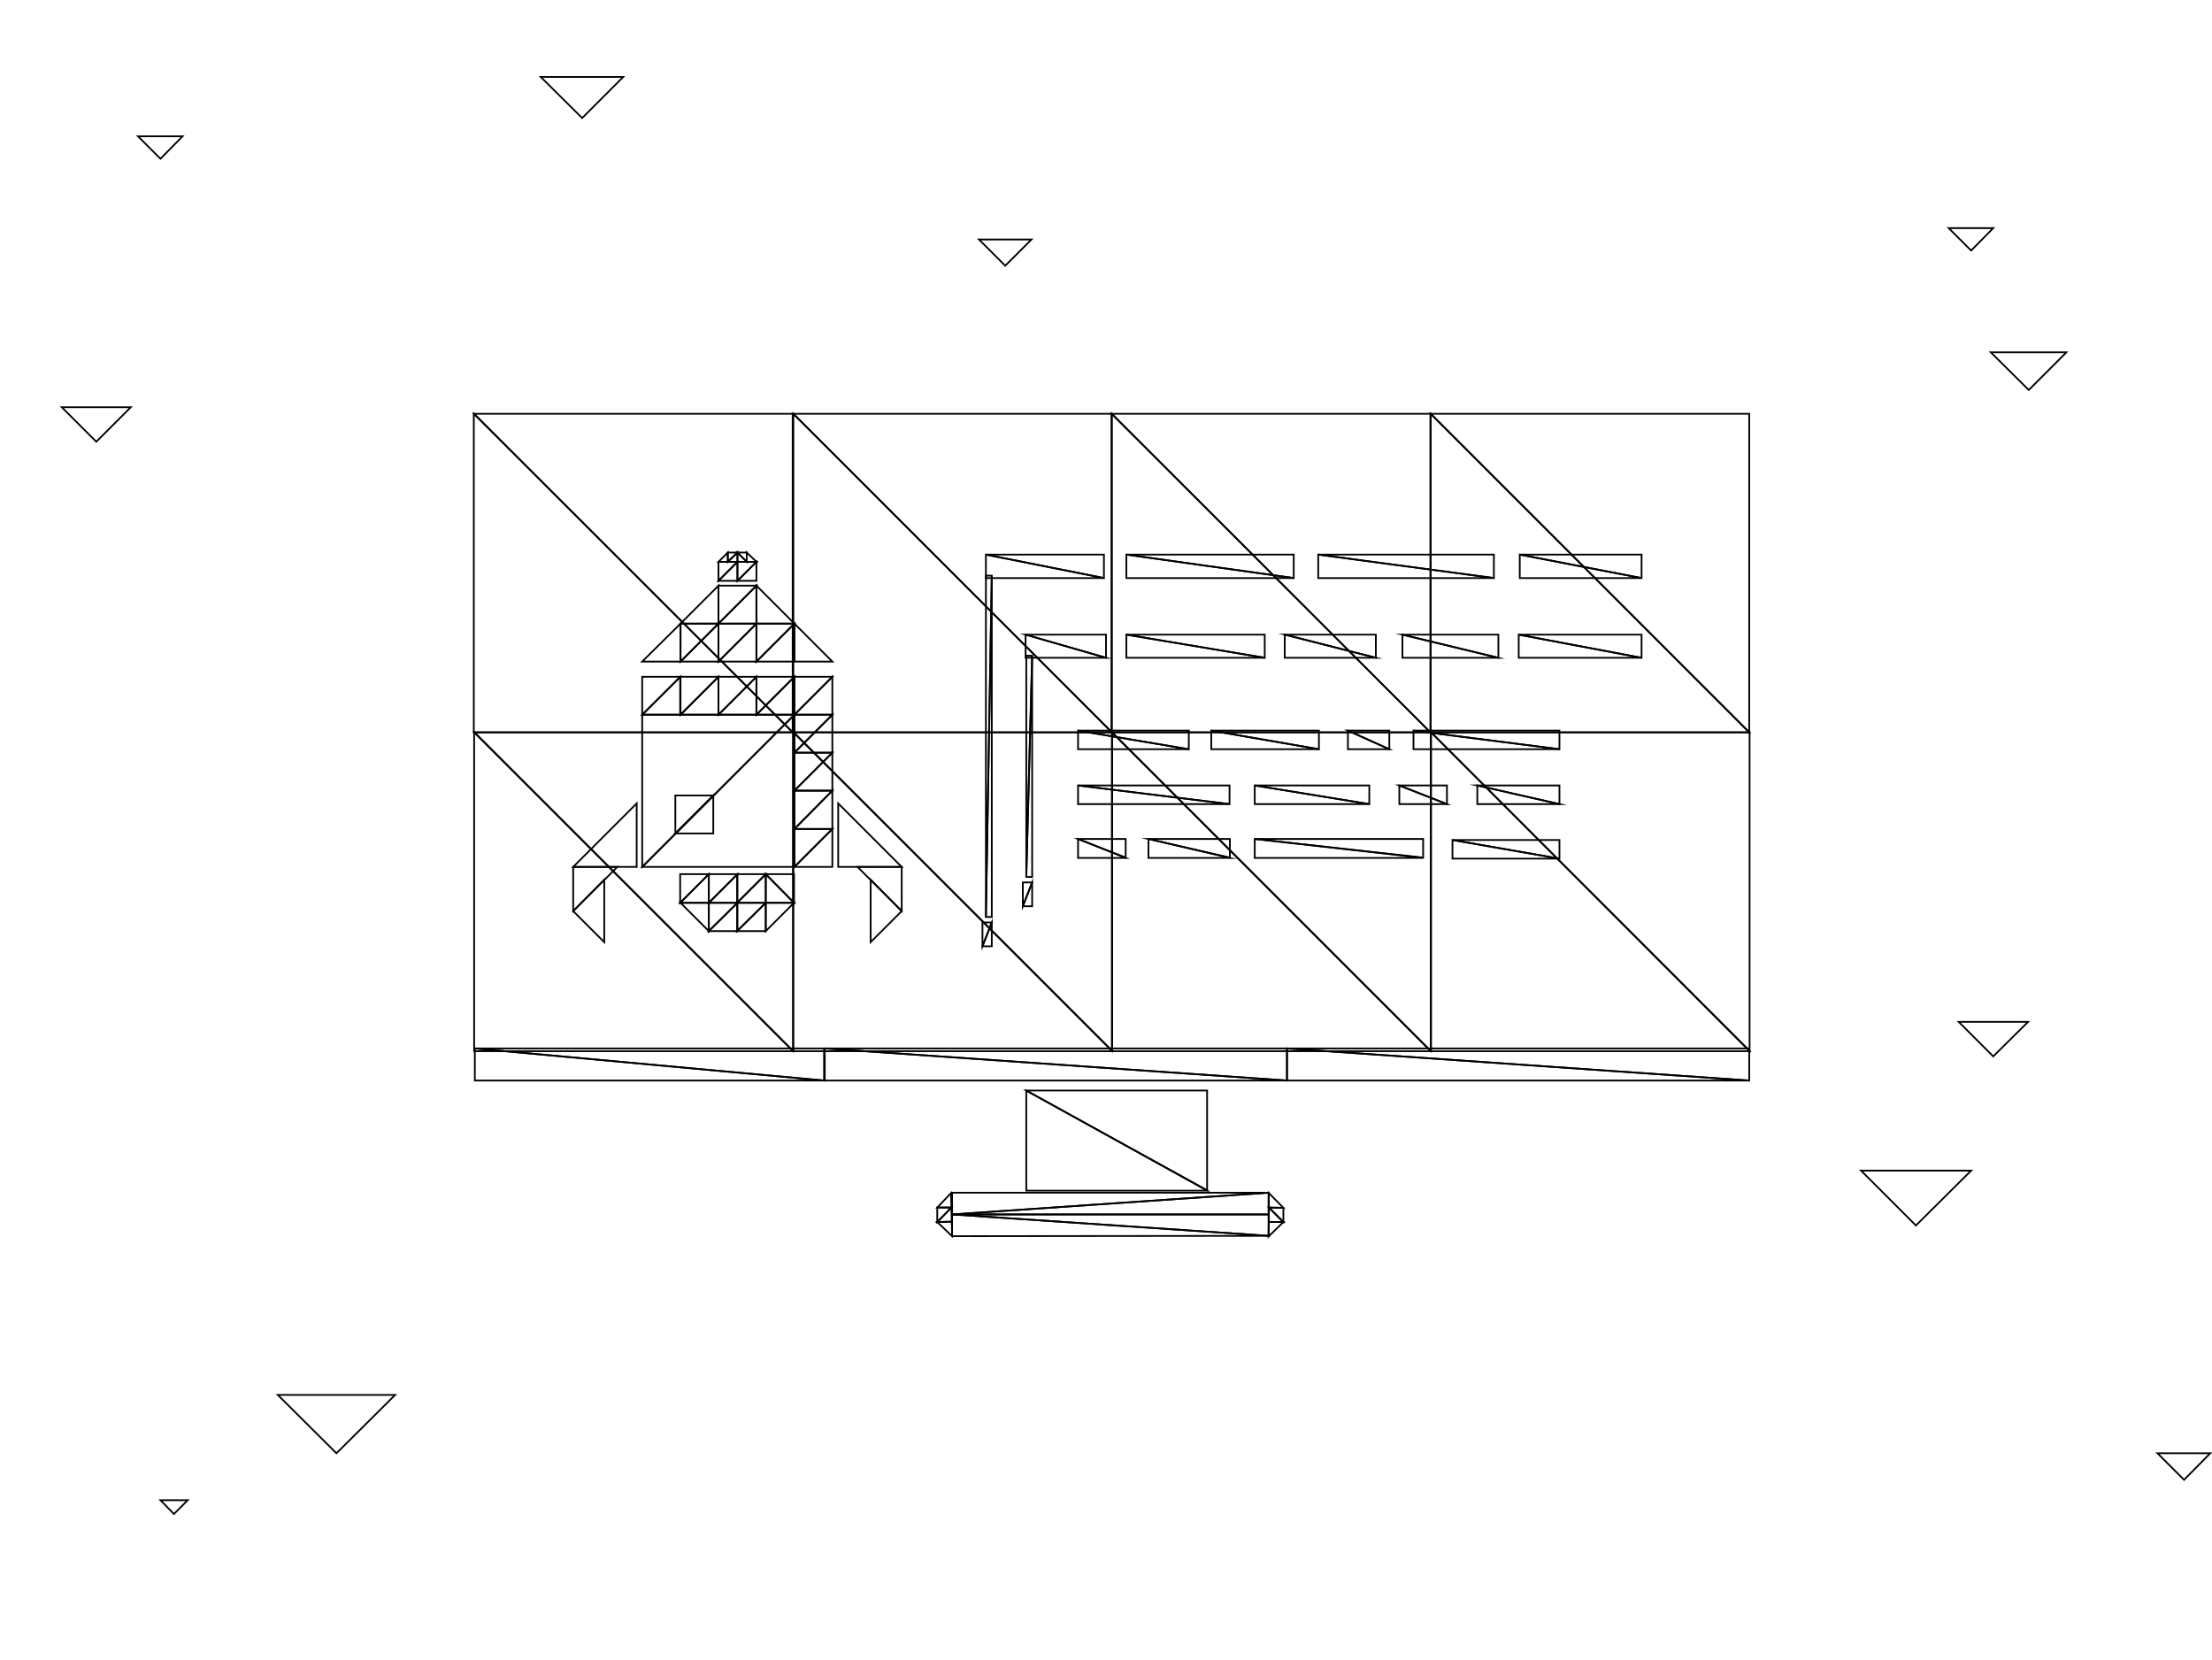 <?xml version="1.0" encoding="utf-8"?>
<!-- Generator: Adobe Illustrator 22.0.1, SVG Export Plug-In . SVG Version: 6.00 Build 0)  -->
<svg version="1.1" id="Layer_1" xmlns="http://www.w3.org/2000/svg" xmlns:xlink="http://www.w3.org/1999/xlink" x="0px" y="0px"
	 viewBox="0 0 641 481" style="enable-background:new 0 0 641 481;" xml:space="preserve">
<style type="text/css">
	.st0{fill:none;}
	.st1{fill:none;stroke:#000000;stroke-width:0.5;stroke-miterlimit:10;}
</style>
<title>webdevelopment</title>
<g id="Layer_2_1_">
	<rect x="0.5" y="0.5" class="st0" width="640" height="480"/>
</g>
<g id="Layer_3">
	<polygon class="st1" points="54.4,434.7 50.4,438.7 46.5,434.7 	"/>
	<polygon class="st1" points="587.7,296.1 577.6,306.1 567.6,296.1 	"/>
	<polygon class="st1" points="571.2,339.2 555.2,355.1 539.3,339.2 	"/>
	<polygon class="st1" points="52.9,39.5 46.5,46 40,39.5 	"/>
	<polygon class="st1" points="37.9,118 27.9,128 17.9,118 	"/>
	<polygon class="st1" points="640.5,421.1 632.9,428.8 625.2,421.1 	"/>
	<polygon class="st1" points="598.8,102.1 587.9,113 576.9,102.1 	"/>
	<polygon class="st1" points="298.9,69.4 291.3,77 283.7,69.4 	"/>
	<polygon class="st1" points="577.6,66.1 571.2,72.6 564.7,66.1 	"/>
	<polygon class="st1" points="180.6,22.3 168.7,34.2 156.7,22.3 	"/>
	<polygon class="st1" points="114.5,404.2 97.5,421.1 80.5,404.2 	"/>
	<polygon class="st1" points="238.8,313.1 137.6,313.1 137.6,303.8 	"/>
	<polygon class="st1" points="137.6,303.8 238.8,303.8 238.8,313.1 	"/>
	<polygon class="st1" points="373,313.1 239,313.1 239,303.8 	"/>
	<polygon class="st1" points="239.1,303.8 373,303.8 373,313.1 	"/>
	<polygon class="st1" points="297.4,316 349.8,316 349.8,344.9 	"/>
	<polygon class="st1" points="349.8,345 297.4,345 297.4,316 	"/>
	<polygon class="st1" points="506.9,313.1 372.9,313.1 372.9,303.8 	"/>
	<polygon class="st1" points="373,303.8 506.9,303.8 506.9,313.1 	"/>
	<polygon class="st1" points="229.7,212.2 137.3,212.2 137.3,119.9 	"/>
	<polygon class="st1" points="137.4,119.9 229.7,119.9 229.7,212.2 	"/>
	<polygon class="st1" points="322.2,212.2 229.9,212.2 229.9,119.9 	"/>
	<polygon class="st1" points="229.9,119.9 322.2,119.9 322.2,212.2 	"/>
	<polygon class="st1" points="414.5,212.2 322.1,212.2 322.1,119.9 	"/>
	<polygon class="st1" points="322.2,119.9 414.5,119.9 414.5,212.2 	"/>
	<polygon class="st1" points="229.8,304.6 137.4,304.6 137.4,212.2 	"/>
	<polygon class="st1" points="137.5,212.2 229.8,212.2 229.8,304.5 	"/>
	<polygon class="st1" points="322.3,304.6 229.9,304.6 229.9,212.2 	"/>
	<polygon class="st1" points="230,212.2 322.3,212.2 322.3,304.5 	"/>
	<polygon class="st1" points="414.6,304.6 322.2,304.6 322.2,212.2 	"/>
	<polygon class="st1" points="322.3,212.2 414.6,212.2 414.6,304.5 	"/>
	<polygon class="st1" points="506.9,212.2 414.6,212.2 414.6,119.9 	"/>
	<polygon class="st1" points="414.6,119.9 506.9,119.9 506.9,212.2 	"/>
	<polygon class="st1" points="507,304.6 414.7,304.6 414.7,212.2 	"/>
	<polygon class="st1" points="414.7,212.2 507,212.2 507,304.5 	"/>
	<polygon class="st1" points="371.9,354.1 371.9,350 367.7,349.9 	"/>
	<polygon class="st1" points="367.7,349.9 367.7,354.1 371.9,354.1 	"/>
	<polygon class="st1" points="367.7,345.7 367.7,349.9 371.9,350 	"/>
	<polygon class="st1" points="367.6,358.3 367.7,354.1 371.9,354.1 	"/>
	<polygon class="st1" points="271.6,354.1 271.6,349.9 275.7,349.9 	"/>
	<polygon class="st1" points="275.7,349.9 275.8,354 271.6,354.1 	"/>
	<polygon class="st1" points="275.6,345.7 275.7,349.9 271.6,349.9 	"/>
	<polygon class="st1" points="275.9,358.2 275.8,354 271.6,354.1 	"/>
	<polygon class="st1" points="367.6,358.1 367.6,351.9 275.9,351.9 	"/>
	<polygon class="st1" points="275.9,351.9 275.9,358.2 367.6,358.1 	"/>
	<polygon class="st1" points="367.6,345.6 367.6,351.9 275.9,351.9 	"/>
	<polygon class="st1" points="275.9,351.9 275.9,345.6 367.6,345.6 	"/>
	<polygon class="st1" points="382,160.7 432.9,160.7 432.9,167.5 	"/>
	<polygon class="st1" points="432.9,167.5 382,167.5 382,160.7 	"/>
	<polygon class="st1" points="285.7,160.7 319.9,160.7 319.9,167.5 	"/>
	<polygon class="st1" points="319.9,167.5 285.7,167.5 285.7,160.7 	"/>
	<polygon class="st1" points="287.4,166.8 287.4,265.7 285.7,265.7 	"/>
	<polygon class="st1" points="285.7,265.6 285.7,166.8 287.4,166.8 	"/>
	<polygon class="st1" points="326.4,160.7 374.9,160.7 374.9,167.5 	"/>
	<polygon class="st1" points="374.9,167.5 326.4,167.5 326.4,160.7 	"/>
	<polygon class="st1" points="440.4,160.7 475.7,160.7 475.7,167.5 	"/>
	<polygon class="st1" points="475.6,167.5 440.4,167.5 440.4,160.7 	"/>
	<polygon class="st1" points="372.4,183.9 398.7,183.9 398.7,190.6 	"/>
	<polygon class="st1" points="398.7,190.6 372.3,190.6 372.3,183.9 	"/>
	<polygon class="st1" points="406.4,183.9 434.2,183.9 434.2,190.6 	"/>
	<polygon class="st1" points="434.1,190.6 406.4,190.6 406.4,183.9 	"/>
	<polygon class="st1" points="440.1,183.9 475.7,183.9 475.7,190.6 	"/>
	<polygon class="st1" points="475.6,190.6 440.1,190.6 440.1,183.9 	"/>
	<polygon class="st1" points="312.4,211.7 344.5,211.7 344.5,217.1 	"/>
	<polygon class="st1" points="344.4,217.1 312.4,217.1 312.4,211.7 	"/>
	<polygon class="st1" points="351,211.7 382.2,211.7 382.2,217.1 	"/>
	<polygon class="st1" points="382.2,217.1 351,217.1 351,211.7 	"/>
	<polygon class="st1" points="390.6,211.7 402.6,211.7 402.6,217.1 	"/>
	<polygon class="st1" points="402.6,217.1 390.6,217.1 390.6,211.7 	"/>
	<polygon class="st1" points="409.6,211.7 451.9,211.7 451.9,217.1 	"/>
	<polygon class="st1" points="451.9,217.1 409.6,217.1 409.6,211.7 	"/>
	<polygon class="st1" points="312.4,243.1 326.2,243.1 326.2,248.5 	"/>
	<polygon class="st1" points="326.2,248.6 312.4,248.6 312.4,243.1 	"/>
	<polygon class="st1" points="287.4,267.3 287.4,274.2 284.7,274.2 	"/>
	<polygon class="st1" points="284.7,274.2 284.7,267.3 287.4,267.3 	"/>
	<polygon class="st1" points="299.1,190 299.1,254.1 297.4,254.1 	"/>
	<polygon class="st1" points="297.4,254 297.4,190 299.1,190 	"/>
	<polygon class="st1" points="299.1,255.7 299.1,262.6 296.4,262.6 	"/>
	<polygon class="st1" points="296.4,262.6 296.4,255.7 299.1,255.7 	"/>
	<polygon class="st1" points="332.8,243.1 356.4,243.1 356.4,248.5 	"/>
	<polygon class="st1" points="356.4,248.6 332.8,248.6 332.8,243.1 	"/>
	<polygon class="st1" points="363.6,243.1 412.4,243.1 412.4,248.5 	"/>
	<polygon class="st1" points="412.4,248.6 363.6,248.6 363.6,243.1 	"/>
	<polygon class="st1" points="420.9,243.4 451.9,243.4 451.9,248.8 	"/>
	<polygon class="st1" points="451.9,248.8 420.9,248.8 420.9,243.4 	"/>
	<polygon class="st1" points="312.4,227.6 356.3,227.6 356.3,233 	"/>
	<polygon class="st1" points="356.3,233 312.4,233 312.4,227.6 	"/>
	<polygon class="st1" points="363.6,227.6 396.8,227.6 396.8,233 	"/>
	<polygon class="st1" points="396.8,233 363.6,233 363.6,227.6 	"/>
	<polygon class="st1" points="405.5,227.6 419.3,227.6 419.3,233 	"/>
	<polygon class="st1" points="419.3,233 405.5,233 405.5,227.6 	"/>
	<polygon class="st1" points="428.1,227.6 451.9,227.6 451.9,233 	"/>
	<polygon class="st1" points="451.9,233 428.1,233 428.1,227.6 	"/>
	<polygon class="st1" points="297.2,183.9 320.5,183.9 320.5,190.6 	"/>
	<polygon class="st1" points="320.5,190.6 297.2,190.6 297.2,183.9 	"/>
	<polygon class="st1" points="326.4,183.9 366.5,183.9 366.5,190.6 	"/>
	<polygon class="st1" points="366.5,190.6 326.4,190.6 326.4,183.9 	"/>
	<polygon class="st1" points="208.2,169.7 208.2,180.7 197.2,180.7 	"/>
	<polygon class="st1" points="230.2,180.7 219.2,180.7 219.2,169.7 	"/>
	<polygon class="st1" points="241.2,191.7 230.2,191.7 230.2,180.7 	"/>
	<polygon class="st1" points="208.2,180.7 208.2,169.7 219.2,169.7 	"/>
	<polygon class="st1" points="219.2,169.7 219.2,180.7 208.2,180.7 	"/>
	<polygon class="st1" points="208.2,168.3 208.2,162.8 213.7,162.8 	"/>
	<polygon class="st1" points="213.7,162.8 213.7,168.3 208.2,168.3 	"/>
	<polygon class="st1" points="213.7,168.3 213.7,162.8 219.2,162.8 	"/>
	<polygon class="st1" points="219.2,162.8 219.2,168.3 213.7,168.3 	"/>
	<polygon class="st1" points="210.9,160.1 210.9,162.8 208.2,162.8 	"/>
	<polygon class="st1" points="210.9,162.8 210.9,160.1 213.7,160.1 	"/>
	<polygon class="st1" points="213.7,160.1 213.7,162.8 210.9,162.8 	"/>
	<polygon class="st1" points="216.4,160.1 216.4,162.8 219.2,162.8 	"/>
	<polygon class="st1" points="216.4,162.8 216.4,160.1 213.7,160.1 	"/>
	<polygon class="st1" points="213.7,160.1 213.7,162.8 216.4,162.8 	"/>
	<polygon class="st1" points="197.2,261.6 205.4,261.6 205.4,269.8 	"/>
	<polygon class="st1" points="221.9,269.8 221.9,261.6 230.1,261.6 	"/>
	<polygon class="st1" points="197.2,180.7 197.2,191.7 186.1,191.7 	"/>
	<polygon class="st1" points="197.2,191.7 197.2,180.7 208.2,180.7 	"/>
	<polygon class="st1" points="208.2,180.7 208.2,191.7 197.2,191.7 	"/>
	<polygon class="st1" points="208.2,191.7 208.2,180.7 219.2,180.7 	"/>
	<polygon class="st1" points="219.2,180.7 219.2,191.7 208.2,191.7 	"/>
	<polygon class="st1" points="219.2,191.7 219.2,180.7 230.2,180.7 	"/>
	<polygon class="st1" points="230.2,180.7 230.2,191.7 219.2,191.7 	"/>
	<polygon class="st1" points="186.1,207.1 186.1,196.1 197.2,196.1 	"/>
	<polygon class="st1" points="197.1,196.1 197.1,207.1 186.1,207.1 	"/>
	<polygon class="st1" points="205.4,253.3 205.4,261.6 197.1,261.6 	"/>
	<polygon class="st1" points="197.1,261.6 197.1,253.3 205.4,253.3 	"/>
	<polygon class="st1" points="205.4,261.6 205.4,253.3 213.7,253.3 	"/>
	<polygon class="st1" points="213.7,253.3 213.7,261.6 205.4,261.6 	"/>
	<polygon class="st1" points="213.6,261.6 213.6,253.3 221.9,253.3 	"/>
	<polygon class="st1" points="221.9,253.3 221.9,261.6 213.6,261.6 	"/>
	<polygon class="st1" points="205.4,269.8 205.4,261.6 213.7,261.6 	"/>
	<polygon class="st1" points="213.7,261.6 213.7,269.8 205.4,269.8 	"/>
	<polygon class="st1" points="213.6,269.8 213.6,261.6 221.9,261.6 	"/>
	<polygon class="st1" points="221.9,261.6 221.9,269.8 213.6,269.8 	"/>
	<polygon class="st1" points="221.9,253.3 230.1,253.3 230.1,261.6 	"/>
	<polygon class="st1" points="230.1,261.6 221.9,261.6 221.9,253.3 	"/>
	<polygon class="st1" points="186.1,251.2 186.1,207.1 230.2,207.1 	"/>
	<polygon class="st1" points="230.2,207.1 230.2,251.2 186.1,251.2 	"/>
	<polygon class="st1" points="261.3,251.2 242.9,251.2 242.9,232.8 	"/>
	<polygon class="st1" points="248.5,251.2 261.3,251.2 261.3,264 	"/>
	<polygon class="st1" points="252.3,254.9 261.3,264 252.3,273 	"/>
	<polygon class="st1" points="166.1,251.2 184.5,251.2 184.5,232.8 	"/>
	<polygon class="st1" points="178.9,251.2 166.1,251.2 166.1,264 	"/>
	<polygon class="st1" points="175.1,254.9 166.1,264 175.1,273 	"/>
	<polygon class="st1" points="197.2,207.1 197.2,196.1 208.2,196.1 	"/>
	<polygon class="st1" points="208.2,196.1 208.2,207.1 197.2,207.1 	"/>
	<polygon class="st1" points="195.7,241.5 195.7,230.5 206.7,230.5 	"/>
	<polygon class="st1" points="206.7,230.5 206.7,241.5 195.7,241.5 	"/>
	<polygon class="st1" points="208.2,207.1 208.2,196.1 219.2,196.1 	"/>
	<polygon class="st1" points="219.2,196.1 219.2,207.1 208.2,207.1 	"/>
	<polygon class="st1" points="219.2,207.1 219.2,196.1 230.2,196.1 	"/>
	<polygon class="st1" points="230.2,196.1 230.2,207.1 219.2,207.1 	"/>
	<polygon class="st1" points="230.2,207.1 230.2,196.1 241.2,196.1 	"/>
	<polygon class="st1" points="241.2,196.1 241.2,207.1 230.2,207.1 	"/>
	<polygon class="st1" points="230.2,218.1 230.2,207.1 241.2,207.1 	"/>
	<polygon class="st1" points="241.2,207.1 241.2,218.1 230.2,218.1 	"/>
	<polygon class="st1" points="230.2,229.1 230.2,218.1 241.2,218.1 	"/>
	<polygon class="st1" points="241.2,218.1 241.2,229.1 230.2,229.1 	"/>
	<polygon class="st1" points="230.2,240.2 230.2,229.1 241.2,229.1 	"/>
	<polygon class="st1" points="241.2,229.1 241.2,240.2 230.2,240.2 	"/>
	<polygon class="st1" points="230.2,251.2 230.2,240.2 241.2,240.2 	"/>
	<polygon class="st1" points="241.2,240.2 241.2,251.2 230.2,251.2 	"/>
</g>
</svg>
